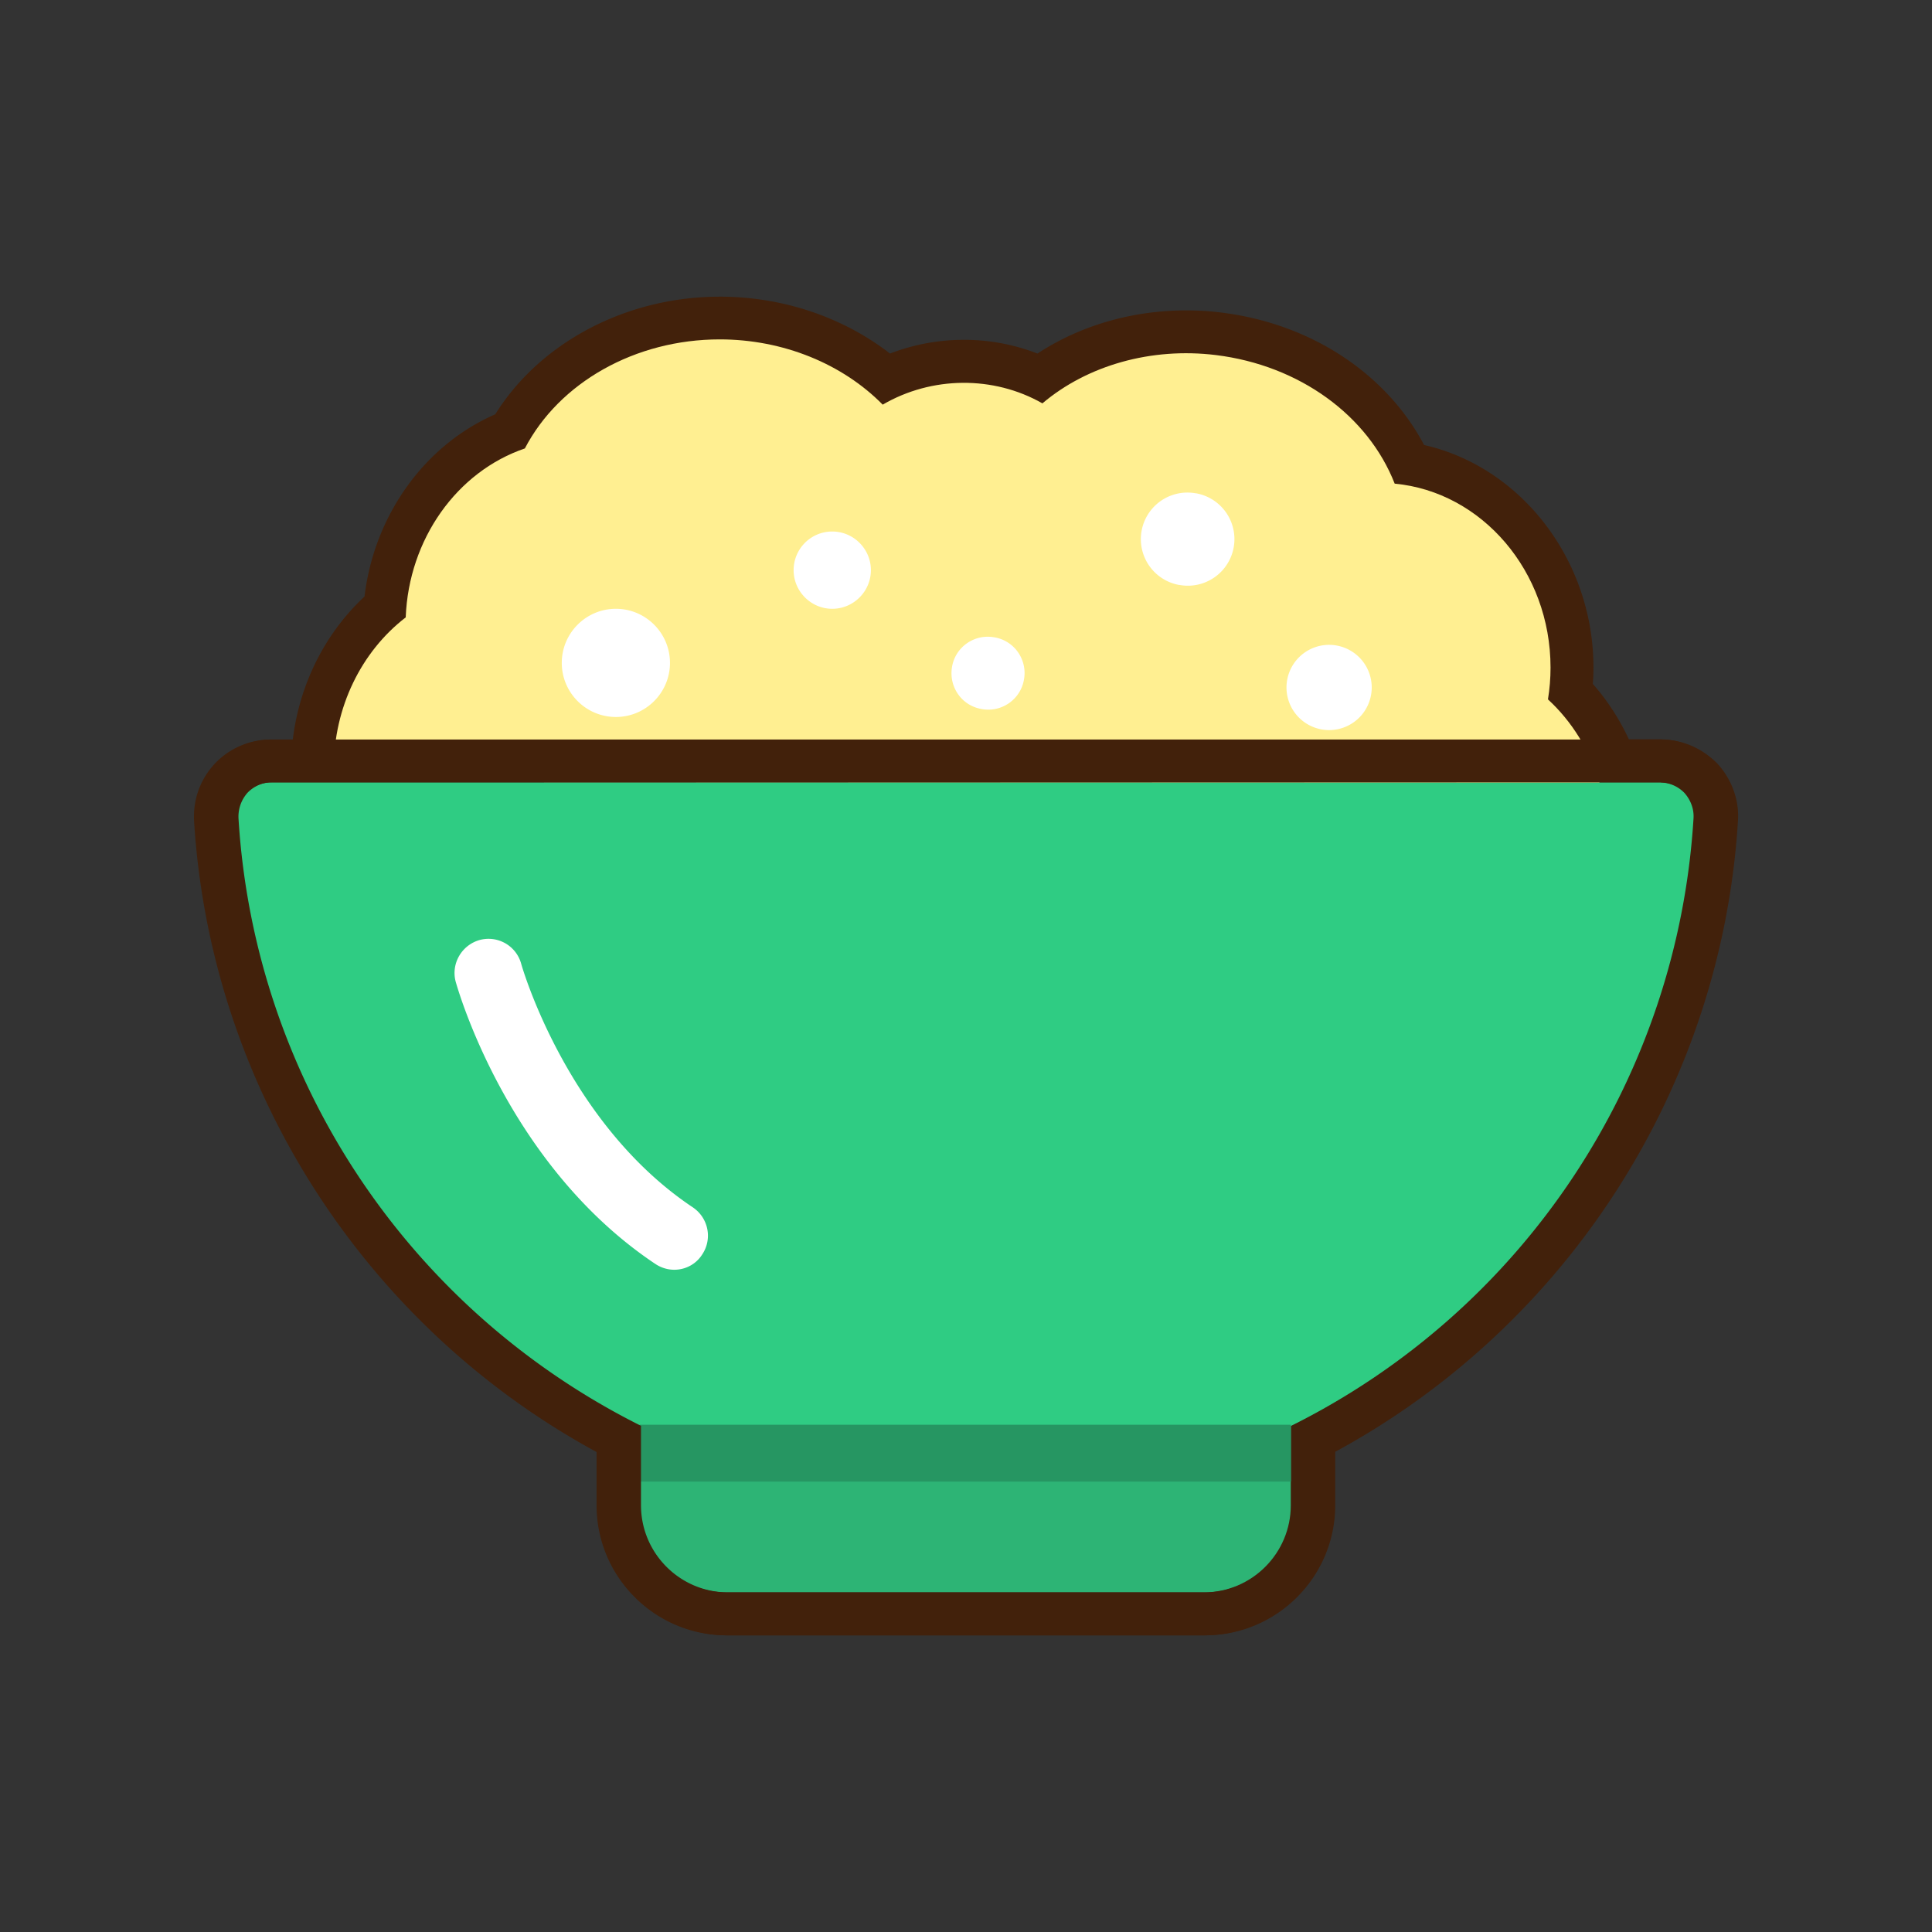 <?xml version="1.0" standalone="no"?><!DOCTYPE svg PUBLIC "-//W3C//DTD SVG 1.1//EN" "http://www.w3.org/Graphics/SVG/1.1/DTD/svg11.dtd"><svg t="1752635789620" class="icon" viewBox="0 0 1024 1024" version="1.1" xmlns="http://www.w3.org/2000/svg" p-id="10220" xmlns:xlink="http://www.w3.org/1999/xlink" width="200" height="200"><rect x="0" y="0" width="1024" height="1024" fill="#333333" stroke="none"/><path d="M385.138 855.381c-31.744 0-57.572-25.828-57.572-57.572v-35.044c-123.335-64.398-204.8-189.44-213.333-328.249-0.455-8.192 2.389-16.043 7.851-21.959 5.689-5.916 13.426-9.33 21.504-9.33h22.187c1.138-31.858 15.132-61.781 38.343-81.579 3.413-42.098 29.355-78.62 66.219-93.07 21.163-36.636 64.284-59.961 111.275-59.961 33.223 0 64.853 11.605 88.292 32.085 12.743-6.03 26.852-9.102 41.188-9.102 13.995 0 27.876 3.072 40.277 8.761 21.504-15.815 48.697-24.462 77.483-24.462 5.689 0 11.492 0.341 17.18 1.024 45.739 5.575 83.854 31.744 101.262 68.949 48.811 8.192 86.13 54.272 86.13 107.975 0 4.21-0.228 8.42-0.683 12.629 10.012 10.354 17.977 22.869 23.324 36.75h23.78c8.078 0 15.815 3.3 21.39 9.216 5.689 6.144 8.533 14.108 7.964 22.187-8.533 138.695-90.112 263.851-213.333 328.135v35.044c0 31.744-25.828 57.572-57.572 57.572H385.138z" fill="#401F11" p-id="10221"></path><path d="M381.497 179.996c33.564 0 65.081 12.971 86.357 34.588a85.06 85.06 0 0 1 43.008-11.605c14.45 0 28.9 3.641 41.643 10.923 20.139-16.953 47.559-26.51 76.117-26.51 5.234 0 10.468 0.341 15.815 1.024 44.373 5.461 80.668 32.085 94.777 68.153 46.194 4.324 82.603 46.421 82.603 97.508 0 5.575-0.455 11.264-1.365 16.839 12.743 11.719 22.073 26.852 27.307 44.032h31.858c5.006 0 9.785 2.048 13.084 5.575 3.413 3.641 5.234 8.533 4.779 13.54a385.877 385.877 0 0 1-213.447 321.877v42.098c0 25.486-20.708 46.194-46.194 46.194H385.138c-25.486 0-46.194-20.708-46.194-46.194v-42.098c-123.449-61.668-204.914-183.979-213.333-321.991-0.228-5.006 1.479-9.785 4.779-13.54 3.413-3.527 8.078-5.575 13.084-5.575h33.792c-0.228-2.503-0.228-4.892-0.228-7.396 0-31.972 14.336-61.668 38.116-79.872 1.479-41.415 27.079-77.369 63.147-89.543 18.204-35.157 58.368-58.027 103.196-58.027m0-22.756c-49.493 0-95.232 24.235-119.012 62.35-37.547 16.384-64.171 53.589-69.291 96.597-20.935 19.456-34.475 46.535-38.002 75.776h-11.719c-11.15 0-21.959 4.665-29.582 12.743-7.851 8.42-11.605 19.115-11.036 30.379 8.647 140.629 89.998 267.492 213.333 334.507v28.217c0 38.002 30.948 68.949 68.949 68.949h252.814c38.002 0 68.949-30.948 68.949-68.949v-28.331c123.449-67.015 204.686-193.877 213.333-334.279 0.796-10.923-3.186-22.073-10.809-30.379a41.108 41.108 0 0 0-29.81-12.971h-16.27c-5.006-10.695-11.378-20.594-19.115-29.355 0.228-2.844 0.341-5.803 0.341-8.647 0-57.116-38.457-106.382-89.771-117.988-20.025-37.888-60.075-64.398-107.52-70.201-6.144-0.796-12.402-1.138-18.546-1.138-28.786 0-56.32 8.078-78.848 22.869a107.383 107.383 0 0 0-38.912-7.282c-13.54 0-26.852 2.503-39.253 7.282-24.804-19.228-56.775-30.151-90.226-30.151z" fill="#42210B" p-id="10222"></path><path d="M684.146 755.826a386.048 386.048 0 0 0 213.447-321.991c0.341-5.006-1.479-9.785-4.779-13.54-3.413-3.527-8.078-5.575-13.084-5.575h-736.142c-5.006 0-9.785 2.048-13.084 5.575-3.413 3.641-5.12 8.533-4.779 13.54 8.533 138.012 89.884 260.324 213.333 321.991h340.878" fill="#2FCC83" p-id="10223"></path><path d="M338.944 755.826v41.984c0 25.486 20.708 46.194 46.194 46.194h252.814c25.486 0 46.194-20.708 46.194-46.194v-41.984H338.944z" fill="#2DB475" p-id="10224"></path><path d="M847.758 414.72c-5.234-17.067-14.564-32.313-27.307-44.032 0.91-5.575 1.365-11.15 1.365-16.839 0-51.086-36.409-93.184-82.603-97.508-14.108-36.068-50.404-62.692-94.777-68.153-34.247-4.21-68.153 5.461-91.932 25.6-25.941-14.791-58.709-14.45-84.651 0.683-21.276-21.618-52.793-34.588-86.357-34.588-44.828 0-85.106 22.869-103.31 57.799-36.068 12.288-61.554 48.128-63.147 89.543-23.666 18.204-38.116 47.9-38.116 79.872 0 2.503 0.114 4.892 0.228 7.396l670.606 0.228z" fill="#FFEF91" p-id="10225"></path><path d="M347.364 669.924c3.072 2.048 6.599 3.072 10.012 3.072 5.803 0 11.492-2.844 14.791-8.078 5.575-8.306 3.3-19.456-5.006-25.031-66.788-44.601-90.567-127.772-90.908-129.024a17.954 17.954 0 0 0-22.073-12.629c-9.557 2.731-15.246 12.629-12.629 22.187 1.138 3.868 27.42 97.166 105.813 149.504zM297.756 351.346c0 15.815 12.857 28.672 28.672 28.672 15.815 0 28.672-12.857 28.672-28.672s-12.857-28.672-28.672-28.672c-15.815 0-28.672 12.857-28.672 28.672z m122.88-49.152c0 11.264 9.216 20.48 20.48 20.48s20.48-9.216 20.48-20.48-9.216-20.48-20.48-20.48c-11.378 0-20.48 9.216-20.48 20.48z m99.669 73.614c10.468 1.934 20.594-5.006 22.414-15.588 1.934-10.468-5.006-20.594-15.588-22.414h-0.114c-10.468-1.934-20.594 5.006-22.414 15.588s5.006 20.594 15.701 22.414c-0.114 0-0.114 0 0 0z m104.903-65.764a24.678 24.678 0 1 0 8.761-48.583h-0.228a24.678 24.678 0 1 0-8.761 48.583h0.228z m75.321 76.572a22.585 22.585 0 1 0 7.851-44.487 22.585 22.585 0 0 0-7.851 44.487z" fill="#FFFFFF" p-id="10226"></path><path d="M338.944 755.143h345.316v30.151H338.944z" fill="#269662" p-id="10227"></path><path d="M880.412 414.72c5.006 0 9.785 2.048 13.084 5.575 3.413 3.641 5.234 8.533 4.779 13.54a385.877 385.877 0 0 1-213.447 321.877v42.098c0 25.486-20.708 46.194-46.194 46.194H385.934c-25.486 0-46.194-20.708-46.194-46.194v-42.098C216.292 694.044 134.827 571.733 126.407 433.721c-0.228-5.006 1.479-9.785 4.779-13.54 3.413-3.527 8.078-5.575 13.084-5.575h736.142m0-22.642h-736.142c-11.15 0-21.959 4.665-29.582 12.743-7.851 8.42-11.605 19.115-11.036 30.379 8.647 140.629 89.998 267.492 213.333 334.507v28.217c0 38.002 30.948 68.949 68.949 68.949h252.814c38.002 0 68.949-30.948 68.949-68.949v-28.331c123.449-66.901 204.8-193.764 213.447-334.279 0.796-10.923-3.186-22.073-10.809-30.379-7.964-8.192-18.66-12.857-29.924-12.857z" fill="#42210B" p-id="10228"></path></svg>